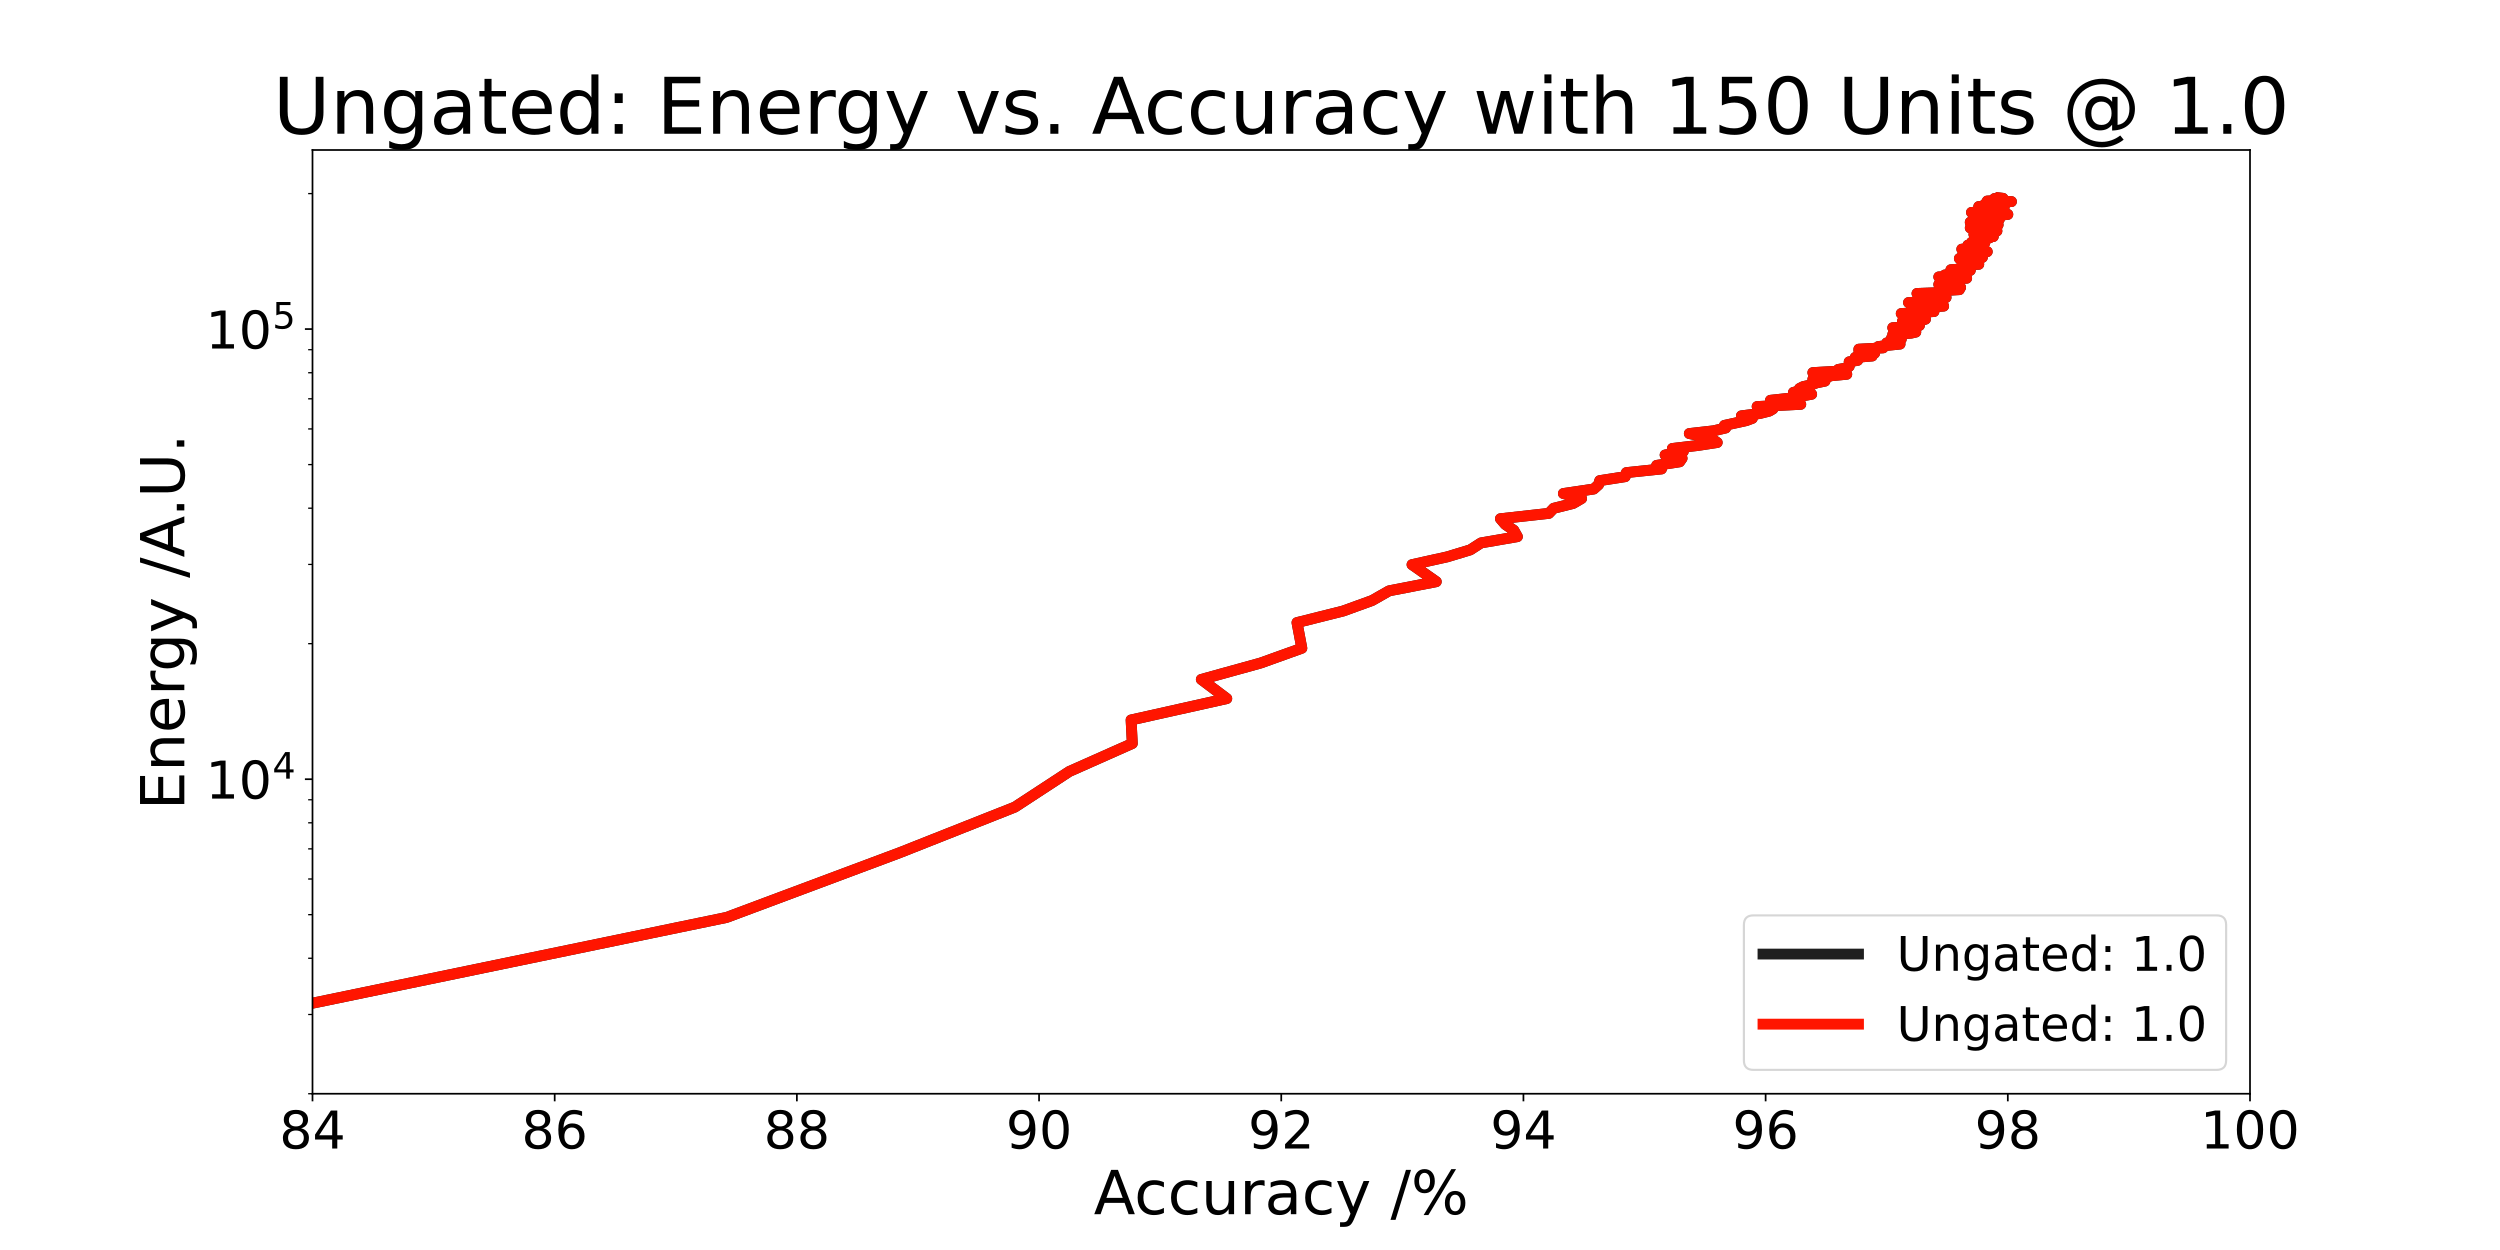 <?xml version="1.0" encoding="utf-8" standalone="no"?>
<!DOCTYPE svg PUBLIC "-//W3C//DTD SVG 1.1//EN"
  "http://www.w3.org/Graphics/SVG/1.1/DTD/svg11.dtd">
<!-- Created with matplotlib (https://matplotlib.org/) -->
<svg height="576pt" version="1.1" viewBox="0 0 1152 576" width="1152pt" xmlns="http://www.w3.org/2000/svg" xmlns:xlink="http://www.w3.org/1999/xlink">
 <defs>
  <style type="text/css">*{stroke-linecap:butt;stroke-linejoin:round;}</style>
 </defs>
 <g id="figure_1">
  <g id="patch_1">
   <path d="M 0 576 
L 1152 576 
L 1152 0 
L 0 0 
z
" style="fill:#ffffff;"/>
  </g>
  <g id="axes_1">
   <g id="patch_2">
    <path d="M 144 504 
L 1036.8 504 
L 1036.8 69.12 
L 144 69.12 
z
" style="fill:#ffffff;"/>
   </g>
   <g id="matplotlib.axis_1">
    <g id="xtick_1">
     <g id="line2d_1">
      <defs>
       <path d="M 0 0 
L 0 3.5 
" id="m801b847cfe" style="stroke:#000000;stroke-width:0.8;"/>
      </defs>
      <g>
       <use style="stroke:#000000;stroke-width:0.8;" x="144" xlink:href="#m801b847cfe" y="504"/>
      </g>
     </g>
     <g id="text_1">
      <!-- 84 -->
      <g transform="translate(128.73 529.236)scale(0.24 -0.24)">
       <defs>
        <path d="M 31.781 34.625 
Q 24.75 34.625 20.719 30.859 
Q 16.703 27.094 16.703 20.516 
Q 16.703 13.922 20.719 10.156 
Q 24.75 6.391 31.781 6.391 
Q 38.812 6.391 42.859 10.172 
Q 46.922 13.969 46.922 20.516 
Q 46.922 27.094 42.891 30.859 
Q 38.875 34.625 31.781 34.625 
z
M 21.922 38.812 
Q 15.578 40.375 12.031 44.719 
Q 8.5 49.078 8.5 55.328 
Q 8.5 64.062 14.719 69.141 
Q 20.953 74.219 31.781 74.219 
Q 42.672 74.219 48.875 69.141 
Q 55.078 64.062 55.078 55.328 
Q 55.078 49.078 51.531 44.719 
Q 48 40.375 41.703 38.812 
Q 48.828 37.156 52.797 32.312 
Q 56.781 27.484 56.781 20.516 
Q 56.781 9.906 50.312 4.234 
Q 43.844 -1.422 31.781 -1.422 
Q 19.734 -1.422 13.25 4.234 
Q 6.781 9.906 6.781 20.516 
Q 6.781 27.484 10.781 32.312 
Q 14.797 37.156 21.922 38.812 
z
M 18.312 54.391 
Q 18.312 48.734 21.844 45.562 
Q 25.391 42.391 31.781 42.391 
Q 38.141 42.391 41.719 45.562 
Q 45.312 48.734 45.312 54.391 
Q 45.312 60.062 41.719 63.234 
Q 38.141 66.406 31.781 66.406 
Q 25.391 66.406 21.844 63.234 
Q 18.312 60.062 18.312 54.391 
z
" id="DejaVuSans-56"/>
        <path d="M 37.797 64.312 
L 12.891 25.391 
L 37.797 25.391 
z
M 35.203 72.906 
L 47.609 72.906 
L 47.609 25.391 
L 58.016 25.391 
L 58.016 17.188 
L 47.609 17.188 
L 47.609 0 
L 37.797 0 
L 37.797 17.188 
L 4.891 17.188 
L 4.891 26.703 
z
" id="DejaVuSans-52"/>
       </defs>
       <use xlink:href="#DejaVuSans-56"/>
       <use x="63.623" xlink:href="#DejaVuSans-52"/>
      </g>
     </g>
    </g>
    <g id="xtick_2">
     <g id="line2d_2">
      <g>
       <use style="stroke:#000000;stroke-width:0.8;" x="255.6" xlink:href="#m801b847cfe" y="504"/>
      </g>
     </g>
     <g id="text_2">
      <!-- 86 -->
      <g transform="translate(240.33 529.236)scale(0.24 -0.24)">
       <defs>
        <path d="M 33.016 40.375 
Q 26.375 40.375 22.484 35.828 
Q 18.609 31.297 18.609 23.391 
Q 18.609 15.531 22.484 10.953 
Q 26.375 6.391 33.016 6.391 
Q 39.656 6.391 43.531 10.953 
Q 47.406 15.531 47.406 23.391 
Q 47.406 31.297 43.531 35.828 
Q 39.656 40.375 33.016 40.375 
z
M 52.594 71.297 
L 52.594 62.312 
Q 48.875 64.062 45.094 64.984 
Q 41.312 65.922 37.594 65.922 
Q 27.828 65.922 22.672 59.328 
Q 17.531 52.734 16.797 39.406 
Q 19.672 43.656 24.016 45.922 
Q 28.375 48.188 33.594 48.188 
Q 44.578 48.188 50.953 41.516 
Q 57.328 34.859 57.328 23.391 
Q 57.328 12.156 50.688 5.359 
Q 44.047 -1.422 33.016 -1.422 
Q 20.359 -1.422 13.672 8.266 
Q 6.984 17.969 6.984 36.375 
Q 6.984 53.656 15.188 63.938 
Q 23.391 74.219 37.203 74.219 
Q 40.922 74.219 44.703 73.484 
Q 48.484 72.75 52.594 71.297 
z
" id="DejaVuSans-54"/>
       </defs>
       <use xlink:href="#DejaVuSans-56"/>
       <use x="63.623" xlink:href="#DejaVuSans-54"/>
      </g>
     </g>
    </g>
    <g id="xtick_3">
     <g id="line2d_3">
      <g>
       <use style="stroke:#000000;stroke-width:0.8;" x="367.2" xlink:href="#m801b847cfe" y="504"/>
      </g>
     </g>
     <g id="text_3">
      <!-- 88 -->
      <g transform="translate(351.93 529.236)scale(0.24 -0.24)">
       <use xlink:href="#DejaVuSans-56"/>
       <use x="63.623" xlink:href="#DejaVuSans-56"/>
      </g>
     </g>
    </g>
    <g id="xtick_4">
     <g id="line2d_4">
      <g>
       <use style="stroke:#000000;stroke-width:0.8;" x="478.8" xlink:href="#m801b847cfe" y="504"/>
      </g>
     </g>
     <g id="text_4">
      <!-- 90 -->
      <g transform="translate(463.53 529.236)scale(0.24 -0.24)">
       <defs>
        <path d="M 10.984 1.516 
L 10.984 10.5 
Q 14.703 8.734 18.5 7.812 
Q 22.312 6.891 25.984 6.891 
Q 35.75 6.891 40.891 13.453 
Q 46.047 20.016 46.781 33.406 
Q 43.953 29.203 39.594 26.953 
Q 35.25 24.703 29.984 24.703 
Q 19.047 24.703 12.672 31.312 
Q 6.297 37.938 6.297 49.422 
Q 6.297 60.641 12.938 67.422 
Q 19.578 74.219 30.609 74.219 
Q 43.266 74.219 49.922 64.516 
Q 56.594 54.828 56.594 36.375 
Q 56.594 19.141 48.406 8.859 
Q 40.234 -1.422 26.422 -1.422 
Q 22.703 -1.422 18.891 -0.688 
Q 15.094 0.047 10.984 1.516 
z
M 30.609 32.422 
Q 37.25 32.422 41.125 36.953 
Q 45.016 41.5 45.016 49.422 
Q 45.016 57.281 41.125 61.844 
Q 37.25 66.406 30.609 66.406 
Q 23.969 66.406 20.094 61.844 
Q 16.219 57.281 16.219 49.422 
Q 16.219 41.5 20.094 36.953 
Q 23.969 32.422 30.609 32.422 
z
" id="DejaVuSans-57"/>
        <path d="M 31.781 66.406 
Q 24.172 66.406 20.328 58.906 
Q 16.5 51.422 16.5 36.375 
Q 16.5 21.391 20.328 13.891 
Q 24.172 6.391 31.781 6.391 
Q 39.453 6.391 43.281 13.891 
Q 47.125 21.391 47.125 36.375 
Q 47.125 51.422 43.281 58.906 
Q 39.453 66.406 31.781 66.406 
z
M 31.781 74.219 
Q 44.047 74.219 50.516 64.516 
Q 56.984 54.828 56.984 36.375 
Q 56.984 17.969 50.516 8.266 
Q 44.047 -1.422 31.781 -1.422 
Q 19.531 -1.422 13.062 8.266 
Q 6.594 17.969 6.594 36.375 
Q 6.594 54.828 13.062 64.516 
Q 19.531 74.219 31.781 74.219 
z
" id="DejaVuSans-48"/>
       </defs>
       <use xlink:href="#DejaVuSans-57"/>
       <use x="63.623" xlink:href="#DejaVuSans-48"/>
      </g>
     </g>
    </g>
    <g id="xtick_5">
     <g id="line2d_5">
      <g>
       <use style="stroke:#000000;stroke-width:0.8;" x="590.4" xlink:href="#m801b847cfe" y="504"/>
      </g>
     </g>
     <g id="text_5">
      <!-- 92 -->
      <g transform="translate(575.13 529.236)scale(0.24 -0.24)">
       <defs>
        <path d="M 19.188 8.297 
L 53.609 8.297 
L 53.609 0 
L 7.328 0 
L 7.328 8.297 
Q 12.938 14.109 22.625 23.891 
Q 32.328 33.688 34.812 36.531 
Q 39.547 41.844 41.422 45.531 
Q 43.312 49.219 43.312 52.781 
Q 43.312 58.594 39.234 62.25 
Q 35.156 65.922 28.609 65.922 
Q 23.969 65.922 18.812 64.312 
Q 13.672 62.703 7.812 59.422 
L 7.812 69.391 
Q 13.766 71.781 18.938 73 
Q 24.125 74.219 28.422 74.219 
Q 39.75 74.219 46.484 68.547 
Q 53.219 62.891 53.219 53.422 
Q 53.219 48.922 51.531 44.891 
Q 49.859 40.875 45.406 35.406 
Q 44.188 33.984 37.641 27.219 
Q 31.109 20.453 19.188 8.297 
z
" id="DejaVuSans-50"/>
       </defs>
       <use xlink:href="#DejaVuSans-57"/>
       <use x="63.623" xlink:href="#DejaVuSans-50"/>
      </g>
     </g>
    </g>
    <g id="xtick_6">
     <g id="line2d_6">
      <g>
       <use style="stroke:#000000;stroke-width:0.8;" x="702" xlink:href="#m801b847cfe" y="504"/>
      </g>
     </g>
     <g id="text_6">
      <!-- 94 -->
      <g transform="translate(686.73 529.236)scale(0.24 -0.24)">
       <use xlink:href="#DejaVuSans-57"/>
       <use x="63.623" xlink:href="#DejaVuSans-52"/>
      </g>
     </g>
    </g>
    <g id="xtick_7">
     <g id="line2d_7">
      <g>
       <use style="stroke:#000000;stroke-width:0.8;" x="813.6" xlink:href="#m801b847cfe" y="504"/>
      </g>
     </g>
     <g id="text_7">
      <!-- 96 -->
      <g transform="translate(798.33 529.236)scale(0.24 -0.24)">
       <use xlink:href="#DejaVuSans-57"/>
       <use x="63.623" xlink:href="#DejaVuSans-54"/>
      </g>
     </g>
    </g>
    <g id="xtick_8">
     <g id="line2d_8">
      <g>
       <use style="stroke:#000000;stroke-width:0.8;" x="925.2" xlink:href="#m801b847cfe" y="504"/>
      </g>
     </g>
     <g id="text_8">
      <!-- 98 -->
      <g transform="translate(909.93 529.236)scale(0.24 -0.24)">
       <use xlink:href="#DejaVuSans-57"/>
       <use x="63.623" xlink:href="#DejaVuSans-56"/>
      </g>
     </g>
    </g>
    <g id="xtick_9">
     <g id="line2d_9">
      <g>
       <use style="stroke:#000000;stroke-width:0.8;" x="1036.8" xlink:href="#m801b847cfe" y="504"/>
      </g>
     </g>
     <g id="text_9">
      <!-- 100 -->
      <g transform="translate(1013.895 529.236)scale(0.24 -0.24)">
       <defs>
        <path d="M 12.406 8.297 
L 28.516 8.297 
L 28.516 63.922 
L 10.984 60.406 
L 10.984 69.391 
L 28.422 72.906 
L 38.281 72.906 
L 38.281 8.297 
L 54.391 8.297 
L 54.391 0 
L 12.406 0 
z
" id="DejaVuSans-49"/>
       </defs>
       <use xlink:href="#DejaVuSans-49"/>
       <use x="63.623" xlink:href="#DejaVuSans-48"/>
       <use x="127.246" xlink:href="#DejaVuSans-48"/>
      </g>
     </g>
    </g>
    <g id="text_10">
     <!-- Accuracy /% -->
     <g transform="translate(504.013 559.503)scale(0.28 -0.28)">
      <defs>
       <path d="M 34.188 63.188 
L 20.797 26.906 
L 47.609 26.906 
z
M 28.609 72.906 
L 39.797 72.906 
L 67.578 0 
L 57.328 0 
L 50.688 18.703 
L 17.828 18.703 
L 11.188 0 
L 0.781 0 
z
" id="DejaVuSans-65"/>
       <path d="M 48.781 52.594 
L 48.781 44.188 
Q 44.969 46.297 41.141 47.344 
Q 37.312 48.391 33.406 48.391 
Q 24.656 48.391 19.812 42.844 
Q 14.984 37.312 14.984 27.297 
Q 14.984 17.281 19.812 11.734 
Q 24.656 6.203 33.406 6.203 
Q 37.312 6.203 41.141 7.25 
Q 44.969 8.297 48.781 10.406 
L 48.781 2.094 
Q 45.016 0.344 40.984 -0.531 
Q 36.969 -1.422 32.422 -1.422 
Q 20.062 -1.422 12.781 6.344 
Q 5.516 14.109 5.516 27.297 
Q 5.516 40.672 12.859 48.328 
Q 20.219 56 33.016 56 
Q 37.156 56 41.109 55.141 
Q 45.062 54.297 48.781 52.594 
z
" id="DejaVuSans-99"/>
       <path d="M 8.5 21.578 
L 8.5 54.688 
L 17.484 54.688 
L 17.484 21.922 
Q 17.484 14.156 20.5 10.266 
Q 23.531 6.391 29.594 6.391 
Q 36.859 6.391 41.078 11.031 
Q 45.312 15.672 45.312 23.688 
L 45.312 54.688 
L 54.297 54.688 
L 54.297 0 
L 45.312 0 
L 45.312 8.406 
Q 42.047 3.422 37.719 1 
Q 33.406 -1.422 27.688 -1.422 
Q 18.266 -1.422 13.375 4.438 
Q 8.5 10.297 8.5 21.578 
z
M 31.109 56 
z
" id="DejaVuSans-117"/>
       <path d="M 41.109 46.297 
Q 39.594 47.172 37.812 47.578 
Q 36.031 48 33.891 48 
Q 26.266 48 22.188 43.047 
Q 18.109 38.094 18.109 28.812 
L 18.109 0 
L 9.078 0 
L 9.078 54.688 
L 18.109 54.688 
L 18.109 46.188 
Q 20.953 51.172 25.484 53.578 
Q 30.031 56 36.531 56 
Q 37.453 56 38.578 55.875 
Q 39.703 55.766 41.062 55.516 
z
" id="DejaVuSans-114"/>
       <path d="M 34.281 27.484 
Q 23.391 27.484 19.188 25 
Q 14.984 22.516 14.984 16.5 
Q 14.984 11.719 18.141 8.906 
Q 21.297 6.109 26.703 6.109 
Q 34.188 6.109 38.703 11.406 
Q 43.219 16.703 43.219 25.484 
L 43.219 27.484 
z
M 52.203 31.203 
L 52.203 0 
L 43.219 0 
L 43.219 8.297 
Q 40.141 3.328 35.547 0.953 
Q 30.953 -1.422 24.312 -1.422 
Q 15.922 -1.422 10.953 3.297 
Q 6 8.016 6 15.922 
Q 6 25.141 12.172 29.828 
Q 18.359 34.516 30.609 34.516 
L 43.219 34.516 
L 43.219 35.406 
Q 43.219 41.609 39.141 45 
Q 35.062 48.391 27.688 48.391 
Q 23 48.391 18.547 47.266 
Q 14.109 46.141 10.016 43.891 
L 10.016 52.203 
Q 14.938 54.109 19.578 55.047 
Q 24.219 56 28.609 56 
Q 40.484 56 46.344 49.844 
Q 52.203 43.703 52.203 31.203 
z
" id="DejaVuSans-97"/>
       <path d="M 32.172 -5.078 
Q 28.375 -14.844 24.75 -17.812 
Q 21.141 -20.797 15.094 -20.797 
L 7.906 -20.797 
L 7.906 -13.281 
L 13.188 -13.281 
Q 16.891 -13.281 18.938 -11.516 
Q 21 -9.766 23.484 -3.219 
L 25.094 0.875 
L 2.984 54.688 
L 12.5 54.688 
L 29.594 11.922 
L 46.688 54.688 
L 56.203 54.688 
z
" id="DejaVuSans-121"/>
       <path id="DejaVuSans-32"/>
       <path d="M 25.391 72.906 
L 33.688 72.906 
L 8.297 -9.281 
L 0 -9.281 
z
" id="DejaVuSans-47"/>
       <path d="M 72.703 32.078 
Q 68.453 32.078 66.031 28.469 
Q 63.625 24.859 63.625 18.406 
Q 63.625 12.062 66.031 8.422 
Q 68.453 4.781 72.703 4.781 
Q 76.859 4.781 79.266 8.422 
Q 81.688 12.062 81.688 18.406 
Q 81.688 24.812 79.266 28.438 
Q 76.859 32.078 72.703 32.078 
z
M 72.703 38.281 
Q 80.422 38.281 84.953 32.906 
Q 89.5 27.547 89.5 18.406 
Q 89.5 9.281 84.938 3.922 
Q 80.375 -1.422 72.703 -1.422 
Q 64.891 -1.422 60.344 3.922 
Q 55.812 9.281 55.812 18.406 
Q 55.812 27.594 60.375 32.938 
Q 64.938 38.281 72.703 38.281 
z
M 22.312 68.016 
Q 18.109 68.016 15.688 64.375 
Q 13.281 60.75 13.281 54.391 
Q 13.281 47.953 15.672 44.328 
Q 18.062 40.719 22.312 40.719 
Q 26.562 40.719 28.969 44.328 
Q 31.391 47.953 31.391 54.391 
Q 31.391 60.688 28.953 64.344 
Q 26.516 68.016 22.312 68.016 
z
M 66.406 74.219 
L 74.219 74.219 
L 28.609 -1.422 
L 20.797 -1.422 
z
M 22.312 74.219 
Q 30.031 74.219 34.609 68.875 
Q 39.203 63.531 39.203 54.391 
Q 39.203 45.172 34.641 39.844 
Q 30.078 34.516 22.312 34.516 
Q 14.547 34.516 10.031 39.859 
Q 5.516 45.219 5.516 54.391 
Q 5.516 63.484 10.047 68.844 
Q 14.594 74.219 22.312 74.219 
z
" id="DejaVuSans-37"/>
      </defs>
      <use xlink:href="#DejaVuSans-65"/>
      <use x="66.658" xlink:href="#DejaVuSans-99"/>
      <use x="121.639" xlink:href="#DejaVuSans-99"/>
      <use x="176.619" xlink:href="#DejaVuSans-117"/>
      <use x="239.998" xlink:href="#DejaVuSans-114"/>
      <use x="281.111" xlink:href="#DejaVuSans-97"/>
      <use x="342.391" xlink:href="#DejaVuSans-99"/>
      <use x="397.371" xlink:href="#DejaVuSans-121"/>
      <use x="456.551" xlink:href="#DejaVuSans-32"/>
      <use x="488.338" xlink:href="#DejaVuSans-47"/>
      <use x="522.029" xlink:href="#DejaVuSans-37"/>
     </g>
    </g>
   </g>
   <g id="matplotlib.axis_2">
    <g id="ytick_1">
     <g id="line2d_10">
      <defs>
       <path d="M 0 0 
L -3.5 0 
" id="mb0263285be" style="stroke:#000000;stroke-width:0.8;"/>
      </defs>
      <g>
       <use style="stroke:#000000;stroke-width:0.8;" x="144" xlink:href="#mb0263285be" y="359.04"/>
      </g>
     </g>
     <g id="text_11">
      <!-- $\mathdefault{10^{4}}$ -->
      <g transform="translate(94.76 368.158)scale(0.24 -0.24)">
       <use transform="translate(0 0.684)" xlink:href="#DejaVuSans-49"/>
       <use transform="translate(63.623 0.684)" xlink:href="#DejaVuSans-48"/>
       <use transform="translate(128.203 38.966)scale(0.7)" xlink:href="#DejaVuSans-52"/>
      </g>
     </g>
    </g>
    <g id="ytick_2">
     <g id="line2d_11">
      <g>
       <use style="stroke:#000000;stroke-width:0.8;" x="144" xlink:href="#mb0263285be" y="151.649"/>
      </g>
     </g>
     <g id="text_12">
      <!-- $\mathdefault{10^{5}}$ -->
      <g transform="translate(94.76 160.767)scale(0.24 -0.24)">
       <defs>
        <path d="M 10.797 72.906 
L 49.516 72.906 
L 49.516 64.594 
L 19.828 64.594 
L 19.828 46.734 
Q 21.969 47.469 24.109 47.828 
Q 26.266 48.188 28.422 48.188 
Q 40.625 48.188 47.75 41.5 
Q 54.891 34.812 54.891 23.391 
Q 54.891 11.625 47.562 5.094 
Q 40.234 -1.422 26.906 -1.422 
Q 22.312 -1.422 17.547 -0.641 
Q 12.797 0.141 7.719 1.703 
L 7.719 11.625 
Q 12.109 9.234 16.797 8.062 
Q 21.484 6.891 26.703 6.891 
Q 35.156 6.891 40.078 11.328 
Q 45.016 15.766 45.016 23.391 
Q 45.016 31 40.078 35.438 
Q 35.156 39.891 26.703 39.891 
Q 22.75 39.891 18.812 39.016 
Q 14.891 38.141 10.797 36.281 
z
" id="DejaVuSans-53"/>
       </defs>
       <use transform="translate(0 0.684)" xlink:href="#DejaVuSans-49"/>
       <use transform="translate(63.623 0.684)" xlink:href="#DejaVuSans-48"/>
       <use transform="translate(128.203 38.966)scale(0.7)" xlink:href="#DejaVuSans-53"/>
      </g>
     </g>
    </g>
    <g id="ytick_3">
     <g id="line2d_12">
      <defs>
       <path d="M 0 0 
L -2 0 
" id="md3f46ad5c7" style="stroke:#000000;stroke-width:0.6;"/>
      </defs>
      <g>
       <use style="stroke:#000000;stroke-width:0.6;" x="144" xlink:href="#md3f46ad5c7" y="504"/>
      </g>
     </g>
    </g>
    <g id="ytick_4">
     <g id="line2d_13">
      <g>
       <use style="stroke:#000000;stroke-width:0.6;" x="144" xlink:href="#md3f46ad5c7" y="467.48"/>
      </g>
     </g>
    </g>
    <g id="ytick_5">
     <g id="line2d_14">
      <g>
       <use style="stroke:#000000;stroke-width:0.6;" x="144" xlink:href="#md3f46ad5c7" y="441.569"/>
      </g>
     </g>
    </g>
    <g id="ytick_6">
     <g id="line2d_15">
      <g>
       <use style="stroke:#000000;stroke-width:0.6;" x="144" xlink:href="#md3f46ad5c7" y="421.471"/>
      </g>
     </g>
    </g>
    <g id="ytick_7">
     <g id="line2d_16">
      <g>
       <use style="stroke:#000000;stroke-width:0.6;" x="144" xlink:href="#md3f46ad5c7" y="405.049"/>
      </g>
     </g>
    </g>
    <g id="ytick_8">
     <g id="line2d_17">
      <g>
       <use style="stroke:#000000;stroke-width:0.6;" x="144" xlink:href="#md3f46ad5c7" y="391.165"/>
      </g>
     </g>
    </g>
    <g id="ytick_9">
     <g id="line2d_18">
      <g>
       <use style="stroke:#000000;stroke-width:0.6;" x="144" xlink:href="#md3f46ad5c7" y="379.138"/>
      </g>
     </g>
    </g>
    <g id="ytick_10">
     <g id="line2d_19">
      <g>
       <use style="stroke:#000000;stroke-width:0.6;" x="144" xlink:href="#md3f46ad5c7" y="368.53"/>
      </g>
     </g>
    </g>
    <g id="ytick_11">
     <g id="line2d_20">
      <g>
       <use style="stroke:#000000;stroke-width:0.6;" x="144" xlink:href="#md3f46ad5c7" y="296.609"/>
      </g>
     </g>
    </g>
    <g id="ytick_12">
     <g id="line2d_21">
      <g>
       <use style="stroke:#000000;stroke-width:0.6;" x="144" xlink:href="#md3f46ad5c7" y="260.089"/>
      </g>
     </g>
    </g>
    <g id="ytick_13">
     <g id="line2d_22">
      <g>
       <use style="stroke:#000000;stroke-width:0.6;" x="144" xlink:href="#md3f46ad5c7" y="234.178"/>
      </g>
     </g>
    </g>
    <g id="ytick_14">
     <g id="line2d_23">
      <g>
       <use style="stroke:#000000;stroke-width:0.6;" x="144" xlink:href="#md3f46ad5c7" y="214.08"/>
      </g>
     </g>
    </g>
    <g id="ytick_15">
     <g id="line2d_24">
      <g>
       <use style="stroke:#000000;stroke-width:0.6;" x="144" xlink:href="#md3f46ad5c7" y="197.659"/>
      </g>
     </g>
    </g>
    <g id="ytick_16">
     <g id="line2d_25">
      <g>
       <use style="stroke:#000000;stroke-width:0.6;" x="144" xlink:href="#md3f46ad5c7" y="183.774"/>
      </g>
     </g>
    </g>
    <g id="ytick_17">
     <g id="line2d_26">
      <g>
       <use style="stroke:#000000;stroke-width:0.6;" x="144" xlink:href="#md3f46ad5c7" y="171.747"/>
      </g>
     </g>
    </g>
    <g id="ytick_18">
     <g id="line2d_27">
      <g>
       <use style="stroke:#000000;stroke-width:0.6;" x="144" xlink:href="#md3f46ad5c7" y="161.139"/>
      </g>
     </g>
    </g>
    <g id="ytick_19">
     <g id="line2d_28">
      <g>
       <use style="stroke:#000000;stroke-width:0.6;" x="144" xlink:href="#md3f46ad5c7" y="89.218"/>
      </g>
     </g>
    </g>
    <g id="text_13">
     <!-- Energy /A.U. -->
     <g transform="translate(84.937 373.22)rotate(-90)scale(0.28 -0.28)">
      <defs>
       <path d="M 9.812 72.906 
L 55.906 72.906 
L 55.906 64.594 
L 19.672 64.594 
L 19.672 43.016 
L 54.391 43.016 
L 54.391 34.719 
L 19.672 34.719 
L 19.672 8.297 
L 56.781 8.297 
L 56.781 0 
L 9.812 0 
z
" id="DejaVuSans-69"/>
       <path d="M 54.891 33.016 
L 54.891 0 
L 45.906 0 
L 45.906 32.719 
Q 45.906 40.484 42.875 44.328 
Q 39.844 48.188 33.797 48.188 
Q 26.516 48.188 22.312 43.547 
Q 18.109 38.922 18.109 30.906 
L 18.109 0 
L 9.078 0 
L 9.078 54.688 
L 18.109 54.688 
L 18.109 46.188 
Q 21.344 51.125 25.703 53.562 
Q 30.078 56 35.797 56 
Q 45.219 56 50.047 50.172 
Q 54.891 44.344 54.891 33.016 
z
" id="DejaVuSans-110"/>
       <path d="M 56.203 29.594 
L 56.203 25.203 
L 14.891 25.203 
Q 15.484 15.922 20.484 11.062 
Q 25.484 6.203 34.422 6.203 
Q 39.594 6.203 44.453 7.469 
Q 49.312 8.734 54.109 11.281 
L 54.109 2.781 
Q 49.266 0.734 44.188 -0.344 
Q 39.109 -1.422 33.891 -1.422 
Q 20.797 -1.422 13.156 6.188 
Q 5.516 13.812 5.516 26.812 
Q 5.516 40.234 12.766 48.109 
Q 20.016 56 32.328 56 
Q 43.359 56 49.781 48.891 
Q 56.203 41.797 56.203 29.594 
z
M 47.219 32.234 
Q 47.125 39.594 43.094 43.984 
Q 39.062 48.391 32.422 48.391 
Q 24.906 48.391 20.391 44.141 
Q 15.875 39.891 15.188 32.172 
z
" id="DejaVuSans-101"/>
       <path d="M 45.406 27.984 
Q 45.406 37.75 41.375 43.109 
Q 37.359 48.484 30.078 48.484 
Q 22.859 48.484 18.828 43.109 
Q 14.797 37.75 14.797 27.984 
Q 14.797 18.266 18.828 12.891 
Q 22.859 7.516 30.078 7.516 
Q 37.359 7.516 41.375 12.891 
Q 45.406 18.266 45.406 27.984 
z
M 54.391 6.781 
Q 54.391 -7.172 48.188 -13.984 
Q 42 -20.797 29.203 -20.797 
Q 24.469 -20.797 20.266 -20.094 
Q 16.062 -19.391 12.109 -17.922 
L 12.109 -9.188 
Q 16.062 -11.328 19.922 -12.344 
Q 23.781 -13.375 27.781 -13.375 
Q 36.625 -13.375 41.016 -8.766 
Q 45.406 -4.156 45.406 5.172 
L 45.406 9.625 
Q 42.625 4.781 38.281 2.391 
Q 33.938 0 27.875 0 
Q 17.828 0 11.672 7.656 
Q 5.516 15.328 5.516 27.984 
Q 5.516 40.672 11.672 48.328 
Q 17.828 56 27.875 56 
Q 33.938 56 38.281 53.609 
Q 42.625 51.219 45.406 46.391 
L 45.406 54.688 
L 54.391 54.688 
z
" id="DejaVuSans-103"/>
       <path d="M 10.688 12.406 
L 21 12.406 
L 21 0 
L 10.688 0 
z
" id="DejaVuSans-46"/>
       <path d="M 8.688 72.906 
L 18.609 72.906 
L 18.609 28.609 
Q 18.609 16.891 22.844 11.734 
Q 27.094 6.594 36.625 6.594 
Q 46.094 6.594 50.344 11.734 
Q 54.594 16.891 54.594 28.609 
L 54.594 72.906 
L 64.5 72.906 
L 64.5 27.391 
Q 64.5 13.141 57.438 5.859 
Q 50.391 -1.422 36.625 -1.422 
Q 22.797 -1.422 15.734 5.859 
Q 8.688 13.141 8.688 27.391 
z
" id="DejaVuSans-85"/>
      </defs>
      <use xlink:href="#DejaVuSans-69"/>
      <use x="63.184" xlink:href="#DejaVuSans-110"/>
      <use x="126.562" xlink:href="#DejaVuSans-101"/>
      <use x="188.086" xlink:href="#DejaVuSans-114"/>
      <use x="227.449" xlink:href="#DejaVuSans-103"/>
      <use x="290.926" xlink:href="#DejaVuSans-121"/>
      <use x="350.105" xlink:href="#DejaVuSans-32"/>
      <use x="381.893" xlink:href="#DejaVuSans-47"/>
      <use x="415.584" xlink:href="#DejaVuSans-65"/>
      <use x="482.242" xlink:href="#DejaVuSans-46"/>
      <use x="514.029" xlink:href="#DejaVuSans-85"/>
      <use x="587.223" xlink:href="#DejaVuSans-46"/>
     </g>
    </g>
   </g>
   <g id="line2d_29">
    <path clip-path="url(#p608597ccff)" d="M 70.902 477.411 
L 334.836 422.736 
L 414.63 392.898 
L 467.64 371.905 
L 492.75 355.487 
L 521.766 342.598 
L 521.208 331.756 
L 565.29 321.904 
L 553.572 313.081 
L 580.914 305.509 
L 599.886 298.695 
L 597.654 286.887 
L 618.858 281.569 
L 632.25 276.718 
L 640.062 272.265 
L 661.824 268.03 
L 650.664 260.189 
L 666.846 256.602 
L 677.448 253.391 
L 682.47 250.169 
L 699.21 247.288 
L 697.536 244.324 
L 693.63 241.644 
L 691.398 239.03 
L 713.718 236.556 
L 715.95 234.207 
L 724.878 231.996 
L 728.784 229.721 
L 720.414 227.417 
L 734.364 225.345 
L 736.596 223.361 
L 737.154 221.48 
L 748.872 219.651 
L 749.43 217.784 
L 765.612 216.091 
L 763.38 214.448 
L 773.982 212.799 
L 775.098 211.191 
L 767.286 209.654 
L 775.656 208.063 
L 770.634 206.66 
L 782.352 205.273 
L 791.28 203.907 
L 789.048 202.399 
L 785.142 201.115 
L 778.446 199.784 
L 789.606 198.517 
L 795.186 197.212 
L 794.628 196.022 
L 804.672 193.822 
L 807.462 192.779 
L 802.44 191.622 
L 810.81 190.563 
L 815.274 189.443 
L 816.948 188.442 
L 809.694 187.342 
L 829.782 186.309 
L 820.854 185.389 
L 815.832 184.457 
L 824.76 183.482 
L 834.804 181.666 
L 826.434 180.799 
L 830.34 179.892 
L 829.224 179.018 
L 830.898 178.155 
L 834.804 177.294 
L 837.036 176.432 
L 840.942 175.622 
L 835.362 174.763 
L 842.058 174.009 
L 843.174 173.213 
L 850.986 172.453 
L 835.362 171.704 
L 847.638 170.996 
L 847.08 170.237 
L 850.986 169.549 
L 852.102 168.839 
L 852.102 166.733 
L 856.008 166.049 
L 854.892 164.7 
L 862.704 164.047 
L 861.588 163.411 
L 863.82 162.777 
L 863.262 162.114 
L 856.566 161.482 
L 856.566 160.9 
L 867.726 160.289 
L 865.494 159.713 
L 869.958 159.119 
L 875.538 158.546 
L 869.4 158.003 
L 875.538 157.426 
L 871.632 156.852 
L 876.096 156.313 
L 871.632 155.762 
L 874.422 155.221 
L 872.19 154.652 
L 872.19 154.098 
L 880.56 153.53 
L 882.792 153.026 
L 879.444 152.5 
L 874.98 151.982 
L 878.886 151.492 
L 872.19 151.014 
L 880.002 150.511 
L 884.466 149.991 
L 878.886 149.484 
L 881.118 149.003 
L 877.212 148.499 
L 876.654 148.026 
L 885.582 147.577 
L 887.256 147.079 
L 884.466 146.662 
L 878.886 146.209 
L 883.35 145.759 
L 885.582 145.312 
L 883.908 144.908 
L 876.096 144.483 
L 891.162 143.563 
L 891.162 143.165 
L 882.792 142.712 
L 888.93 142.305 
L 888.93 141.863 
L 890.604 141.432 
L 895.626 141.053 
L 893.394 140.635 
L 885.024 140.23 
L 895.068 139.833 
L 879.444 139.423 
L 886.698 139.033 
L 889.488 138.62 
L 893.952 138.211 
L 893.394 137.844 
L 893.952 137.454 
L 896.742 137.086 
L 890.604 136.726 
L 891.162 136.379 
L 889.488 136.021 
L 888.372 135.641 
L 883.35 135.237 
L 892.836 134.873 
L 893.952 134.53 
L 895.626 134.176 
L 896.742 133.826 
L 902.88 133.467 
L 896.184 133.109 
L 897.858 132.754 
L 903.438 132.44 
L 897.858 132.122 
L 899.532 131.782 
L 897.858 131.444 
L 893.394 131.076 
L 900.09 130.762 
L 899.532 130.431 
L 895.068 130.108 
L 901.206 129.807 
L 899.532 129.479 
L 898.974 129.174 
L 902.322 128.848 
L 895.626 128.515 
L 906.228 128.209 
L 897.3 127.902 
L 893.394 127.601 
L 900.648 127.31 
L 900.648 126.999 
L 896.184 126.697 
L 900.09 126.4 
L 900.09 126.108 
L 901.764 125.825 
L 901.764 125.515 
L 903.438 125.202 
L 904.554 124.877 
L 907.902 124.59 
L 898.974 124.288 
L 902.88 124.005 
L 904.554 123.723 
L 907.902 123.438 
L 907.902 123.167 
L 903.996 122.908 
L 906.228 122.641 
L 903.996 122.346 
L 905.112 122.062 
L 911.808 121.787 
L 911.25 121.511 
L 904.554 121.225 
L 904.554 120.957 
L 911.808 120.685 
L 906.228 120.41 
L 908.46 120.137 
L 907.344 119.87 
L 903.438 119.604 
L 907.344 119.368 
L 902.88 119.114 
L 906.228 118.876 
L 913.482 118.605 
L 907.344 118.146 
L 912.366 117.904 
L 909.018 117.679 
L 909.576 117.442 
L 911.808 117.215 
L 905.112 116.96 
L 904.554 116.705 
L 907.902 116.466 
L 906.228 116.214 
L 915.714 115.97 
L 906.786 115.728 
L 908.46 115.472 
L 906.228 115.25 
L 911.808 115.03 
L 903.996 114.82 
L 907.902 114.597 
L 906.786 114.36 
L 909.018 114.116 
L 907.344 113.873 
L 906.786 113.652 
L 911.808 113.443 
L 914.04 113.213 
L 906.786 112.994 
L 911.808 112.747 
L 907.902 112.547 
L 910.134 112.332 
L 914.04 112.104 
L 914.598 111.899 
L 908.46 111.693 
L 912.366 111.49 
L 911.808 111.252 
L 913.482 111.051 
L 910.134 110.836 
L 909.576 110.62 
L 912.366 110.424 
L 911.25 110.2 
L 912.366 109.796 
L 916.83 109.601 
L 915.156 109.408 
L 914.598 109.217 
L 918.504 109.007 
L 916.83 108.792 
L 914.04 108.61 
L 913.482 108.42 
L 914.04 108.202 
L 909.576 107.988 
L 911.25 107.789 
L 915.156 107.588 
L 912.924 107.397 
L 917.946 107.028 
L 912.366 106.844 
L 913.482 106.63 
L 920.178 106.437 
L 912.924 106.259 
L 917.388 106.077 
L 915.156 105.886 
L 915.714 105.697 
L 911.25 105.524 
L 916.272 105.345 
L 914.04 105.173 
L 907.902 105.008 
L 920.178 104.825 
L 911.25 104.309 
L 912.366 104.123 
L 915.156 103.943 
L 916.272 103.754 
L 920.736 103.565 
L 915.156 103.388 
L 917.388 103.231 
L 915.714 103.052 
L 910.134 102.892 
L 917.388 102.725 
L 907.902 102.556 
L 907.902 102.379 
L 919.62 102.202 
L 915.714 101.852 
L 910.134 101.682 
L 914.04 101.498 
L 910.134 101.338 
L 914.04 101.186 
L 921.294 101.047 
L 916.272 100.891 
L 916.272 100.75 
L 915.714 100.595 
L 916.83 100.258 
L 919.062 99.898 
L 919.62 99.738 
L 916.272 99.572 
L 920.178 99.264 
L 914.04 99.119 
L 923.526 98.967 
L 925.2 98.802 
L 917.946 98.652 
L 917.946 98.484 
L 922.968 98.194 
L 921.294 98.027 
L 908.46 97.879 
L 915.714 97.749 
L 913.482 97.587 
L 918.504 97.478 
L 914.04 97.2 
L 922.41 96.914 
L 917.946 96.596 
L 917.388 96.452 
L 922.968 96.288 
L 915.156 96.13 
L 915.714 95.994 
L 918.504 95.85 
L 918.504 95.714 
L 919.062 95.587 
L 923.526 95.467 
L 920.736 95.324 
L 911.808 95.183 
L 922.968 95.032 
L 920.736 94.895 
L 922.41 94.76 
L 921.294 94.62 
L 914.598 94.342 
L 915.156 94.21 
L 914.598 94.074 
L 920.736 93.674 
L 921.294 93.549 
L 920.178 93.415 
L 920.178 93.278 
L 916.272 93.148 
L 926.874 92.894 
L 924.084 92.764 
L 915.714 92.63 
L 921.294 92.374 
L 922.41 92.262 
L 921.852 92.129 
L 918.504 92.006 
L 919.062 91.889 
L 919.062 91.764 
L 921.852 91.636 
L 919.062 91.496 
L 922.968 91.388 
L 921.852 91.255 
L 921.852 91.255 
" style="fill:none;stroke:#1f1f1f;stroke-linecap:square;stroke-width:5;"/>
   </g>
   <g id="line2d_30">
    <path clip-path="url(#p608597ccff)" d="M 70.902 477.411 
L 334.836 422.736 
L 414.63 392.898 
L 467.64 371.905 
L 492.75 355.487 
L 521.766 342.598 
L 521.208 331.756 
L 565.29 321.904 
L 553.572 313.081 
L 580.914 305.509 
L 599.886 298.695 
L 597.654 286.887 
L 618.858 281.569 
L 632.25 276.718 
L 640.062 272.265 
L 661.824 268.03 
L 650.664 260.189 
L 666.846 256.602 
L 677.448 253.391 
L 682.47 250.169 
L 699.21 247.288 
L 697.536 244.324 
L 693.63 241.644 
L 691.398 239.03 
L 713.718 236.556 
L 715.95 234.207 
L 724.878 231.996 
L 728.784 229.721 
L 720.414 227.417 
L 734.364 225.345 
L 736.596 223.361 
L 737.154 221.48 
L 748.872 219.651 
L 749.43 217.784 
L 765.612 216.091 
L 763.38 214.448 
L 773.982 212.799 
L 775.098 211.191 
L 767.286 209.654 
L 775.656 208.063 
L 770.634 206.66 
L 782.352 205.273 
L 791.28 203.907 
L 789.048 202.399 
L 785.142 201.115 
L 778.446 199.784 
L 789.606 198.517 
L 795.186 197.212 
L 794.628 196.022 
L 804.672 193.822 
L 807.462 192.779 
L 802.44 191.622 
L 810.81 190.563 
L 815.274 189.443 
L 816.948 188.442 
L 809.694 187.342 
L 829.782 186.309 
L 820.854 185.389 
L 815.832 184.457 
L 824.76 183.482 
L 834.804 181.666 
L 826.434 180.799 
L 830.34 179.892 
L 829.224 179.018 
L 830.898 178.155 
L 834.804 177.294 
L 837.036 176.432 
L 840.942 175.622 
L 835.362 174.763 
L 842.058 174.009 
L 843.174 173.213 
L 850.986 172.453 
L 835.362 171.704 
L 847.638 170.996 
L 847.08 170.237 
L 850.986 169.549 
L 852.102 168.839 
L 852.102 166.733 
L 856.008 166.049 
L 854.892 164.7 
L 862.704 164.047 
L 861.588 163.411 
L 863.82 162.777 
L 863.262 162.114 
L 856.566 161.482 
L 856.566 160.9 
L 867.726 160.289 
L 865.494 159.713 
L 869.958 159.119 
L 875.538 158.546 
L 869.4 158.003 
L 875.538 157.426 
L 871.632 156.852 
L 876.096 156.313 
L 871.632 155.762 
L 874.422 155.221 
L 872.19 154.652 
L 872.19 154.098 
L 880.56 153.53 
L 882.792 153.026 
L 879.444 152.5 
L 874.98 151.982 
L 878.886 151.492 
L 872.19 151.014 
L 880.002 150.511 
L 884.466 149.991 
L 878.886 149.484 
L 881.118 149.003 
L 877.212 148.499 
L 876.654 148.026 
L 885.582 147.577 
L 887.256 147.079 
L 884.466 146.662 
L 878.886 146.209 
L 883.35 145.759 
L 885.582 145.312 
L 883.908 144.908 
L 876.096 144.483 
L 891.162 143.563 
L 891.162 143.165 
L 882.792 142.712 
L 888.93 142.305 
L 888.93 141.863 
L 890.604 141.432 
L 895.626 141.053 
L 893.394 140.635 
L 885.024 140.23 
L 895.068 139.833 
L 879.444 139.423 
L 886.698 139.033 
L 889.488 138.62 
L 893.952 138.211 
L 893.394 137.844 
L 893.952 137.454 
L 896.742 137.086 
L 890.604 136.726 
L 891.162 136.379 
L 889.488 136.021 
L 888.372 135.641 
L 883.35 135.237 
L 892.836 134.873 
L 893.952 134.53 
L 895.626 134.176 
L 896.742 133.826 
L 902.88 133.467 
L 896.184 133.109 
L 897.858 132.754 
L 903.438 132.44 
L 897.858 132.122 
L 899.532 131.782 
L 897.858 131.444 
L 893.394 131.076 
L 900.09 130.762 
L 899.532 130.431 
L 895.068 130.108 
L 901.206 129.807 
L 899.532 129.479 
L 898.974 129.174 
L 902.322 128.848 
L 895.626 128.515 
L 906.228 128.209 
L 897.3 127.902 
L 893.394 127.601 
L 900.648 127.31 
L 900.648 126.999 
L 896.184 126.697 
L 900.09 126.4 
L 900.09 126.108 
L 901.764 125.825 
L 901.764 125.515 
L 903.438 125.202 
L 904.554 124.877 
L 907.902 124.59 
L 898.974 124.288 
L 902.88 124.005 
L 904.554 123.723 
L 907.902 123.438 
L 907.902 123.167 
L 903.996 122.908 
L 906.228 122.641 
L 903.996 122.346 
L 905.112 122.062 
L 911.808 121.787 
L 911.25 121.511 
L 904.554 121.225 
L 904.554 120.957 
L 911.808 120.685 
L 906.228 120.41 
L 908.46 120.137 
L 907.344 119.87 
L 903.438 119.604 
L 907.344 119.368 
L 902.88 119.114 
L 906.228 118.876 
L 913.482 118.605 
L 907.344 118.146 
L 912.366 117.904 
L 909.018 117.679 
L 909.576 117.442 
L 911.808 117.215 
L 905.112 116.96 
L 904.554 116.705 
L 907.902 116.466 
L 906.228 116.214 
L 915.714 115.97 
L 906.786 115.728 
L 908.46 115.472 
L 906.228 115.25 
L 911.808 115.03 
L 903.996 114.82 
L 907.902 114.597 
L 906.786 114.36 
L 909.018 114.116 
L 907.344 113.873 
L 906.786 113.652 
L 911.808 113.443 
L 914.04 113.213 
L 906.786 112.994 
L 911.808 112.747 
L 907.902 112.547 
L 910.134 112.332 
L 914.04 112.104 
L 914.598 111.899 
L 908.46 111.693 
L 912.366 111.49 
L 911.808 111.252 
L 913.482 111.051 
L 910.134 110.836 
L 909.576 110.62 
L 912.366 110.424 
L 911.25 110.2 
L 912.366 109.796 
L 916.83 109.601 
L 915.156 109.408 
L 914.598 109.217 
L 918.504 109.007 
L 916.83 108.792 
L 914.04 108.61 
L 913.482 108.42 
L 914.04 108.202 
L 909.576 107.988 
L 911.25 107.789 
L 915.156 107.588 
L 912.924 107.397 
L 917.946 107.028 
L 912.366 106.844 
L 913.482 106.63 
L 920.178 106.437 
L 912.924 106.259 
L 917.388 106.077 
L 915.156 105.886 
L 915.714 105.697 
L 911.25 105.524 
L 916.272 105.345 
L 914.04 105.173 
L 907.902 105.008 
L 920.178 104.825 
L 911.25 104.309 
L 912.366 104.123 
L 915.156 103.943 
L 916.272 103.754 
L 920.736 103.565 
L 915.156 103.388 
L 917.388 103.231 
L 915.714 103.052 
L 910.134 102.892 
L 917.388 102.725 
L 907.902 102.556 
L 907.902 102.379 
L 919.62 102.202 
L 915.714 101.852 
L 910.134 101.682 
L 914.04 101.498 
L 910.134 101.338 
L 914.04 101.186 
L 921.294 101.047 
L 916.272 100.891 
L 916.272 100.75 
L 915.714 100.595 
L 916.83 100.258 
L 919.062 99.898 
L 919.62 99.738 
L 916.272 99.572 
L 920.178 99.264 
L 914.04 99.119 
L 923.526 98.967 
L 925.2 98.802 
L 917.946 98.652 
L 917.946 98.484 
L 922.968 98.194 
L 921.294 98.027 
L 908.46 97.879 
L 915.714 97.749 
L 913.482 97.587 
L 918.504 97.478 
L 914.04 97.2 
L 922.41 96.914 
L 917.946 96.596 
L 917.388 96.452 
L 922.968 96.288 
L 915.156 96.13 
L 915.714 95.994 
L 918.504 95.85 
L 918.504 95.714 
L 919.062 95.587 
L 923.526 95.467 
L 920.736 95.324 
L 911.808 95.183 
L 922.968 95.032 
L 920.736 94.895 
L 922.41 94.76 
L 921.294 94.62 
L 914.598 94.342 
L 915.156 94.21 
L 914.598 94.074 
L 920.736 93.674 
L 921.294 93.549 
L 920.178 93.415 
L 920.178 93.278 
L 916.272 93.148 
L 926.874 92.894 
L 924.084 92.764 
L 915.714 92.63 
L 921.294 92.374 
L 922.41 92.262 
L 921.852 92.129 
L 918.504 92.006 
L 919.062 91.889 
L 919.062 91.764 
L 921.852 91.636 
L 919.062 91.496 
L 922.968 91.388 
L 921.852 91.255 
L 921.852 91.255 
" style="fill:none;stroke:#ff1500;stroke-linecap:square;stroke-width:5;"/>
   </g>
   <g id="patch_3">
    <path d="M 144 504 
L 144 69.12 
" style="fill:none;stroke:#000000;stroke-linecap:square;stroke-linejoin:miter;stroke-width:0.8;"/>
   </g>
   <g id="patch_4">
    <path d="M 1036.8 504 
L 1036.8 69.12 
" style="fill:none;stroke:#000000;stroke-linecap:square;stroke-linejoin:miter;stroke-width:0.8;"/>
   </g>
   <g id="patch_5">
    <path d="M 144 504 
L 1036.8 504 
" style="fill:none;stroke:#000000;stroke-linecap:square;stroke-linejoin:miter;stroke-width:0.8;"/>
   </g>
   <g id="patch_6">
    <path d="M 144 69.12 
L 1036.8 69.12 
" style="fill:none;stroke:#000000;stroke-linecap:square;stroke-linejoin:miter;stroke-width:0.8;"/>
   </g>
   <g id="text_14">
    <!-- Ungated: Energy vs. Accuracy with 150 Units @ 1.0 -->
    <g transform="translate(125.834 61.633)scale(0.36 -0.36)">
     <defs>
      <path d="M 18.312 70.219 
L 18.312 54.688 
L 36.812 54.688 
L 36.812 47.703 
L 18.312 47.703 
L 18.312 18.016 
Q 18.312 11.328 20.141 9.422 
Q 21.969 7.516 27.594 7.516 
L 36.812 7.516 
L 36.812 0 
L 27.594 0 
Q 17.188 0 13.234 3.875 
Q 9.281 7.766 9.281 18.016 
L 9.281 47.703 
L 2.688 47.703 
L 2.688 54.688 
L 9.281 54.688 
L 9.281 70.219 
z
" id="DejaVuSans-116"/>
      <path d="M 45.406 46.391 
L 45.406 75.984 
L 54.391 75.984 
L 54.391 0 
L 45.406 0 
L 45.406 8.203 
Q 42.578 3.328 38.25 0.953 
Q 33.938 -1.422 27.875 -1.422 
Q 17.969 -1.422 11.734 6.484 
Q 5.516 14.406 5.516 27.297 
Q 5.516 40.188 11.734 48.094 
Q 17.969 56 27.875 56 
Q 33.938 56 38.25 53.625 
Q 42.578 51.266 45.406 46.391 
z
M 14.797 27.297 
Q 14.797 17.391 18.875 11.75 
Q 22.953 6.109 30.078 6.109 
Q 37.203 6.109 41.297 11.75 
Q 45.406 17.391 45.406 27.297 
Q 45.406 37.203 41.297 42.844 
Q 37.203 48.484 30.078 48.484 
Q 22.953 48.484 18.875 42.844 
Q 14.797 37.203 14.797 27.297 
z
" id="DejaVuSans-100"/>
      <path d="M 11.719 12.406 
L 22.016 12.406 
L 22.016 0 
L 11.719 0 
z
M 11.719 51.703 
L 22.016 51.703 
L 22.016 39.312 
L 11.719 39.312 
z
" id="DejaVuSans-58"/>
      <path d="M 2.984 54.688 
L 12.5 54.688 
L 29.594 8.797 
L 46.688 54.688 
L 56.203 54.688 
L 35.688 0 
L 23.484 0 
z
" id="DejaVuSans-118"/>
      <path d="M 44.281 53.078 
L 44.281 44.578 
Q 40.484 46.531 36.375 47.5 
Q 32.281 48.484 27.875 48.484 
Q 21.188 48.484 17.844 46.438 
Q 14.5 44.391 14.5 40.281 
Q 14.5 37.156 16.891 35.375 
Q 19.281 33.594 26.516 31.984 
L 29.594 31.297 
Q 39.156 29.25 43.188 25.516 
Q 47.219 21.781 47.219 15.094 
Q 47.219 7.469 41.188 3.016 
Q 35.156 -1.422 24.609 -1.422 
Q 20.219 -1.422 15.453 -0.562 
Q 10.688 0.297 5.422 2 
L 5.422 11.281 
Q 10.406 8.688 15.234 7.391 
Q 20.062 6.109 24.812 6.109 
Q 31.156 6.109 34.562 8.281 
Q 37.984 10.453 37.984 14.406 
Q 37.984 18.062 35.516 20.016 
Q 33.062 21.969 24.703 23.781 
L 21.578 24.516 
Q 13.234 26.266 9.516 29.906 
Q 5.812 33.547 5.812 39.891 
Q 5.812 47.609 11.281 51.797 
Q 16.75 56 26.812 56 
Q 31.781 56 36.172 55.266 
Q 40.578 54.547 44.281 53.078 
z
" id="DejaVuSans-115"/>
      <path d="M 4.203 54.688 
L 13.188 54.688 
L 24.422 12.016 
L 35.594 54.688 
L 46.188 54.688 
L 57.422 12.016 
L 68.609 54.688 
L 77.594 54.688 
L 63.281 0 
L 52.688 0 
L 40.922 44.828 
L 29.109 0 
L 18.5 0 
z
" id="DejaVuSans-119"/>
      <path d="M 9.422 54.688 
L 18.406 54.688 
L 18.406 0 
L 9.422 0 
z
M 9.422 75.984 
L 18.406 75.984 
L 18.406 64.594 
L 9.422 64.594 
z
" id="DejaVuSans-105"/>
      <path d="M 54.891 33.016 
L 54.891 0 
L 45.906 0 
L 45.906 32.719 
Q 45.906 40.484 42.875 44.328 
Q 39.844 48.188 33.797 48.188 
Q 26.516 48.188 22.312 43.547 
Q 18.109 38.922 18.109 30.906 
L 18.109 0 
L 9.078 0 
L 9.078 75.984 
L 18.109 75.984 
L 18.109 46.188 
Q 21.344 51.125 25.703 53.562 
Q 30.078 56 35.797 56 
Q 45.219 56 50.047 50.172 
Q 54.891 44.344 54.891 33.016 
z
" id="DejaVuSans-104"/>
      <path d="M 37.203 26.219 
Q 37.203 19.234 40.672 15.25 
Q 44.141 11.281 50.203 11.281 
Q 56.203 11.281 59.641 15.281 
Q 63.094 19.281 63.094 26.219 
Q 63.094 33.062 59.578 37.078 
Q 56.062 41.109 50.094 41.109 
Q 44.188 41.109 40.688 37.109 
Q 37.203 33.109 37.203 26.219 
z
M 63.812 11.625 
Q 60.891 7.859 57.109 6.078 
Q 53.328 4.297 48.297 4.297 
Q 39.891 4.297 34.641 10.375 
Q 29.391 16.453 29.391 26.219 
Q 29.391 35.984 34.656 42.078 
Q 39.938 48.188 48.297 48.188 
Q 53.328 48.188 57.125 46.359 
Q 60.938 44.531 63.812 40.828 
L 63.812 47.219 
L 70.797 47.219 
L 70.797 11.281 
Q 77.938 12.359 81.953 17.797 
Q 85.984 23.25 85.984 31.891 
Q 85.984 37.109 84.438 41.703 
Q 82.906 46.297 79.781 50.203 
Q 74.703 56.594 67.406 59.984 
Q 60.109 63.375 51.516 63.375 
Q 45.516 63.375 39.984 61.781 
Q 34.469 60.203 29.781 57.078 
Q 22.125 52.094 17.797 44.016 
Q 13.484 35.938 13.484 26.516 
Q 13.484 18.75 16.281 11.953 
Q 19.094 5.172 24.422 0 
Q 29.547 -5.078 36.281 -7.734 
Q 43.016 -10.406 50.688 -10.406 
Q 56.984 -10.406 63.062 -8.281 
Q 69.141 -6.156 74.219 -2.203 
L 78.609 -7.625 
Q 72.516 -12.359 65.312 -14.875 
Q 58.109 -17.391 50.688 -17.391 
Q 41.656 -17.391 33.641 -14.188 
Q 25.641 -10.984 19.391 -4.891 
Q 13.141 1.219 9.859 9.25 
Q 6.594 17.281 6.594 26.516 
Q 6.594 35.406 9.906 43.453 
Q 13.234 51.516 19.391 57.625 
Q 25.688 63.812 33.938 67.109 
Q 42.188 70.406 51.422 70.406 
Q 61.766 70.406 70.625 66.156 
Q 79.5 61.922 85.5 54.109 
Q 89.156 49.312 91.078 43.703 
Q 93.016 38.094 93.016 32.078 
Q 93.016 19.234 85.25 11.812 
Q 77.484 4.391 63.812 4.109 
z
" id="DejaVuSans-64"/>
     </defs>
     <use xlink:href="#DejaVuSans-85"/>
     <use x="73.193" xlink:href="#DejaVuSans-110"/>
     <use x="136.572" xlink:href="#DejaVuSans-103"/>
     <use x="200.049" xlink:href="#DejaVuSans-97"/>
     <use x="261.328" xlink:href="#DejaVuSans-116"/>
     <use x="300.537" xlink:href="#DejaVuSans-101"/>
     <use x="362.061" xlink:href="#DejaVuSans-100"/>
     <use x="425.537" xlink:href="#DejaVuSans-58"/>
     <use x="459.229" xlink:href="#DejaVuSans-32"/>
     <use x="491.016" xlink:href="#DejaVuSans-69"/>
     <use x="554.199" xlink:href="#DejaVuSans-110"/>
     <use x="617.578" xlink:href="#DejaVuSans-101"/>
     <use x="679.102" xlink:href="#DejaVuSans-114"/>
     <use x="718.465" xlink:href="#DejaVuSans-103"/>
     <use x="781.941" xlink:href="#DejaVuSans-121"/>
     <use x="841.121" xlink:href="#DejaVuSans-32"/>
     <use x="872.908" xlink:href="#DejaVuSans-118"/>
     <use x="932.088" xlink:href="#DejaVuSans-115"/>
     <use x="984.188" xlink:href="#DejaVuSans-46"/>
     <use x="1015.975" xlink:href="#DejaVuSans-32"/>
     <use x="1047.762" xlink:href="#DejaVuSans-65"/>
     <use x="1114.42" xlink:href="#DejaVuSans-99"/>
     <use x="1169.4" xlink:href="#DejaVuSans-99"/>
     <use x="1224.381" xlink:href="#DejaVuSans-117"/>
     <use x="1287.76" xlink:href="#DejaVuSans-114"/>
     <use x="1328.873" xlink:href="#DejaVuSans-97"/>
     <use x="1390.152" xlink:href="#DejaVuSans-99"/>
     <use x="1445.133" xlink:href="#DejaVuSans-121"/>
     <use x="1504.312" xlink:href="#DejaVuSans-32"/>
     <use x="1536.1" xlink:href="#DejaVuSans-119"/>
     <use x="1617.887" xlink:href="#DejaVuSans-105"/>
     <use x="1645.67" xlink:href="#DejaVuSans-116"/>
     <use x="1684.879" xlink:href="#DejaVuSans-104"/>
     <use x="1748.258" xlink:href="#DejaVuSans-32"/>
     <use x="1780.045" xlink:href="#DejaVuSans-49"/>
     <use x="1843.668" xlink:href="#DejaVuSans-53"/>
     <use x="1907.291" xlink:href="#DejaVuSans-48"/>
     <use x="1970.914" xlink:href="#DejaVuSans-32"/>
     <use x="2002.701" xlink:href="#DejaVuSans-85"/>
     <use x="2075.895" xlink:href="#DejaVuSans-110"/>
     <use x="2139.273" xlink:href="#DejaVuSans-105"/>
     <use x="2167.057" xlink:href="#DejaVuSans-116"/>
     <use x="2206.266" xlink:href="#DejaVuSans-115"/>
     <use x="2258.365" xlink:href="#DejaVuSans-32"/>
     <use x="2290.152" xlink:href="#DejaVuSans-64"/>
     <use x="2390.152" xlink:href="#DejaVuSans-32"/>
     <use x="2421.939" xlink:href="#DejaVuSans-49"/>
     <use x="2485.562" xlink:href="#DejaVuSans-46"/>
     <use x="2517.35" xlink:href="#DejaVuSans-48"/>
    </g>
   </g>
   <g id="legend_1">
    <g id="patch_7">
     <path d="M 807.99 493 
L 1021.4 493 
Q 1025.8 493 1025.8 488.6 
L 1025.8 426.216 
Q 1025.8 421.816 1021.4 421.816 
L 807.99 421.816 
Q 803.59 421.816 803.59 426.216 
L 803.59 488.6 
Q 803.59 493 807.99 493 
z
" style="fill:#ffffff;opacity:0.8;stroke:#cccccc;stroke-linejoin:miter;"/>
    </g>
    <g id="line2d_31">
     <path d="M 812.39 439.633 
L 856.39 439.633 
" style="fill:none;stroke:#1f1f1f;stroke-linecap:square;stroke-width:5;"/>
    </g>
    <g id="line2d_32"/>
    <g id="text_15">
     <!-- Ungated: 1.0 -->
     <g transform="translate(873.99 447.333)scale(0.22 -0.22)">
      <use xlink:href="#DejaVuSans-85"/>
      <use x="73.193" xlink:href="#DejaVuSans-110"/>
      <use x="136.572" xlink:href="#DejaVuSans-103"/>
      <use x="200.049" xlink:href="#DejaVuSans-97"/>
      <use x="261.328" xlink:href="#DejaVuSans-116"/>
      <use x="300.537" xlink:href="#DejaVuSans-101"/>
      <use x="362.061" xlink:href="#DejaVuSans-100"/>
      <use x="425.537" xlink:href="#DejaVuSans-58"/>
      <use x="459.229" xlink:href="#DejaVuSans-32"/>
      <use x="491.016" xlink:href="#DejaVuSans-49"/>
      <use x="554.639" xlink:href="#DejaVuSans-46"/>
      <use x="586.426" xlink:href="#DejaVuSans-48"/>
     </g>
    </g>
    <g id="line2d_33">
     <path d="M 812.39 471.925 
L 856.39 471.925 
" style="fill:none;stroke:#ff1500;stroke-linecap:square;stroke-width:5;"/>
    </g>
    <g id="line2d_34"/>
    <g id="text_16">
     <!-- Ungated: 1.0 -->
     <g transform="translate(873.99 479.625)scale(0.22 -0.22)">
      <use xlink:href="#DejaVuSans-85"/>
      <use x="73.193" xlink:href="#DejaVuSans-110"/>
      <use x="136.572" xlink:href="#DejaVuSans-103"/>
      <use x="200.049" xlink:href="#DejaVuSans-97"/>
      <use x="261.328" xlink:href="#DejaVuSans-116"/>
      <use x="300.537" xlink:href="#DejaVuSans-101"/>
      <use x="362.061" xlink:href="#DejaVuSans-100"/>
      <use x="425.537" xlink:href="#DejaVuSans-58"/>
      <use x="459.229" xlink:href="#DejaVuSans-32"/>
      <use x="491.016" xlink:href="#DejaVuSans-49"/>
      <use x="554.639" xlink:href="#DejaVuSans-46"/>
      <use x="586.426" xlink:href="#DejaVuSans-48"/>
     </g>
    </g>
   </g>
  </g>
 </g>
 <defs>
  <clipPath id="p608597ccff">
   <rect height="434.88" width="892.8" x="144" y="69.12"/>
  </clipPath>
 </defs>
</svg>
